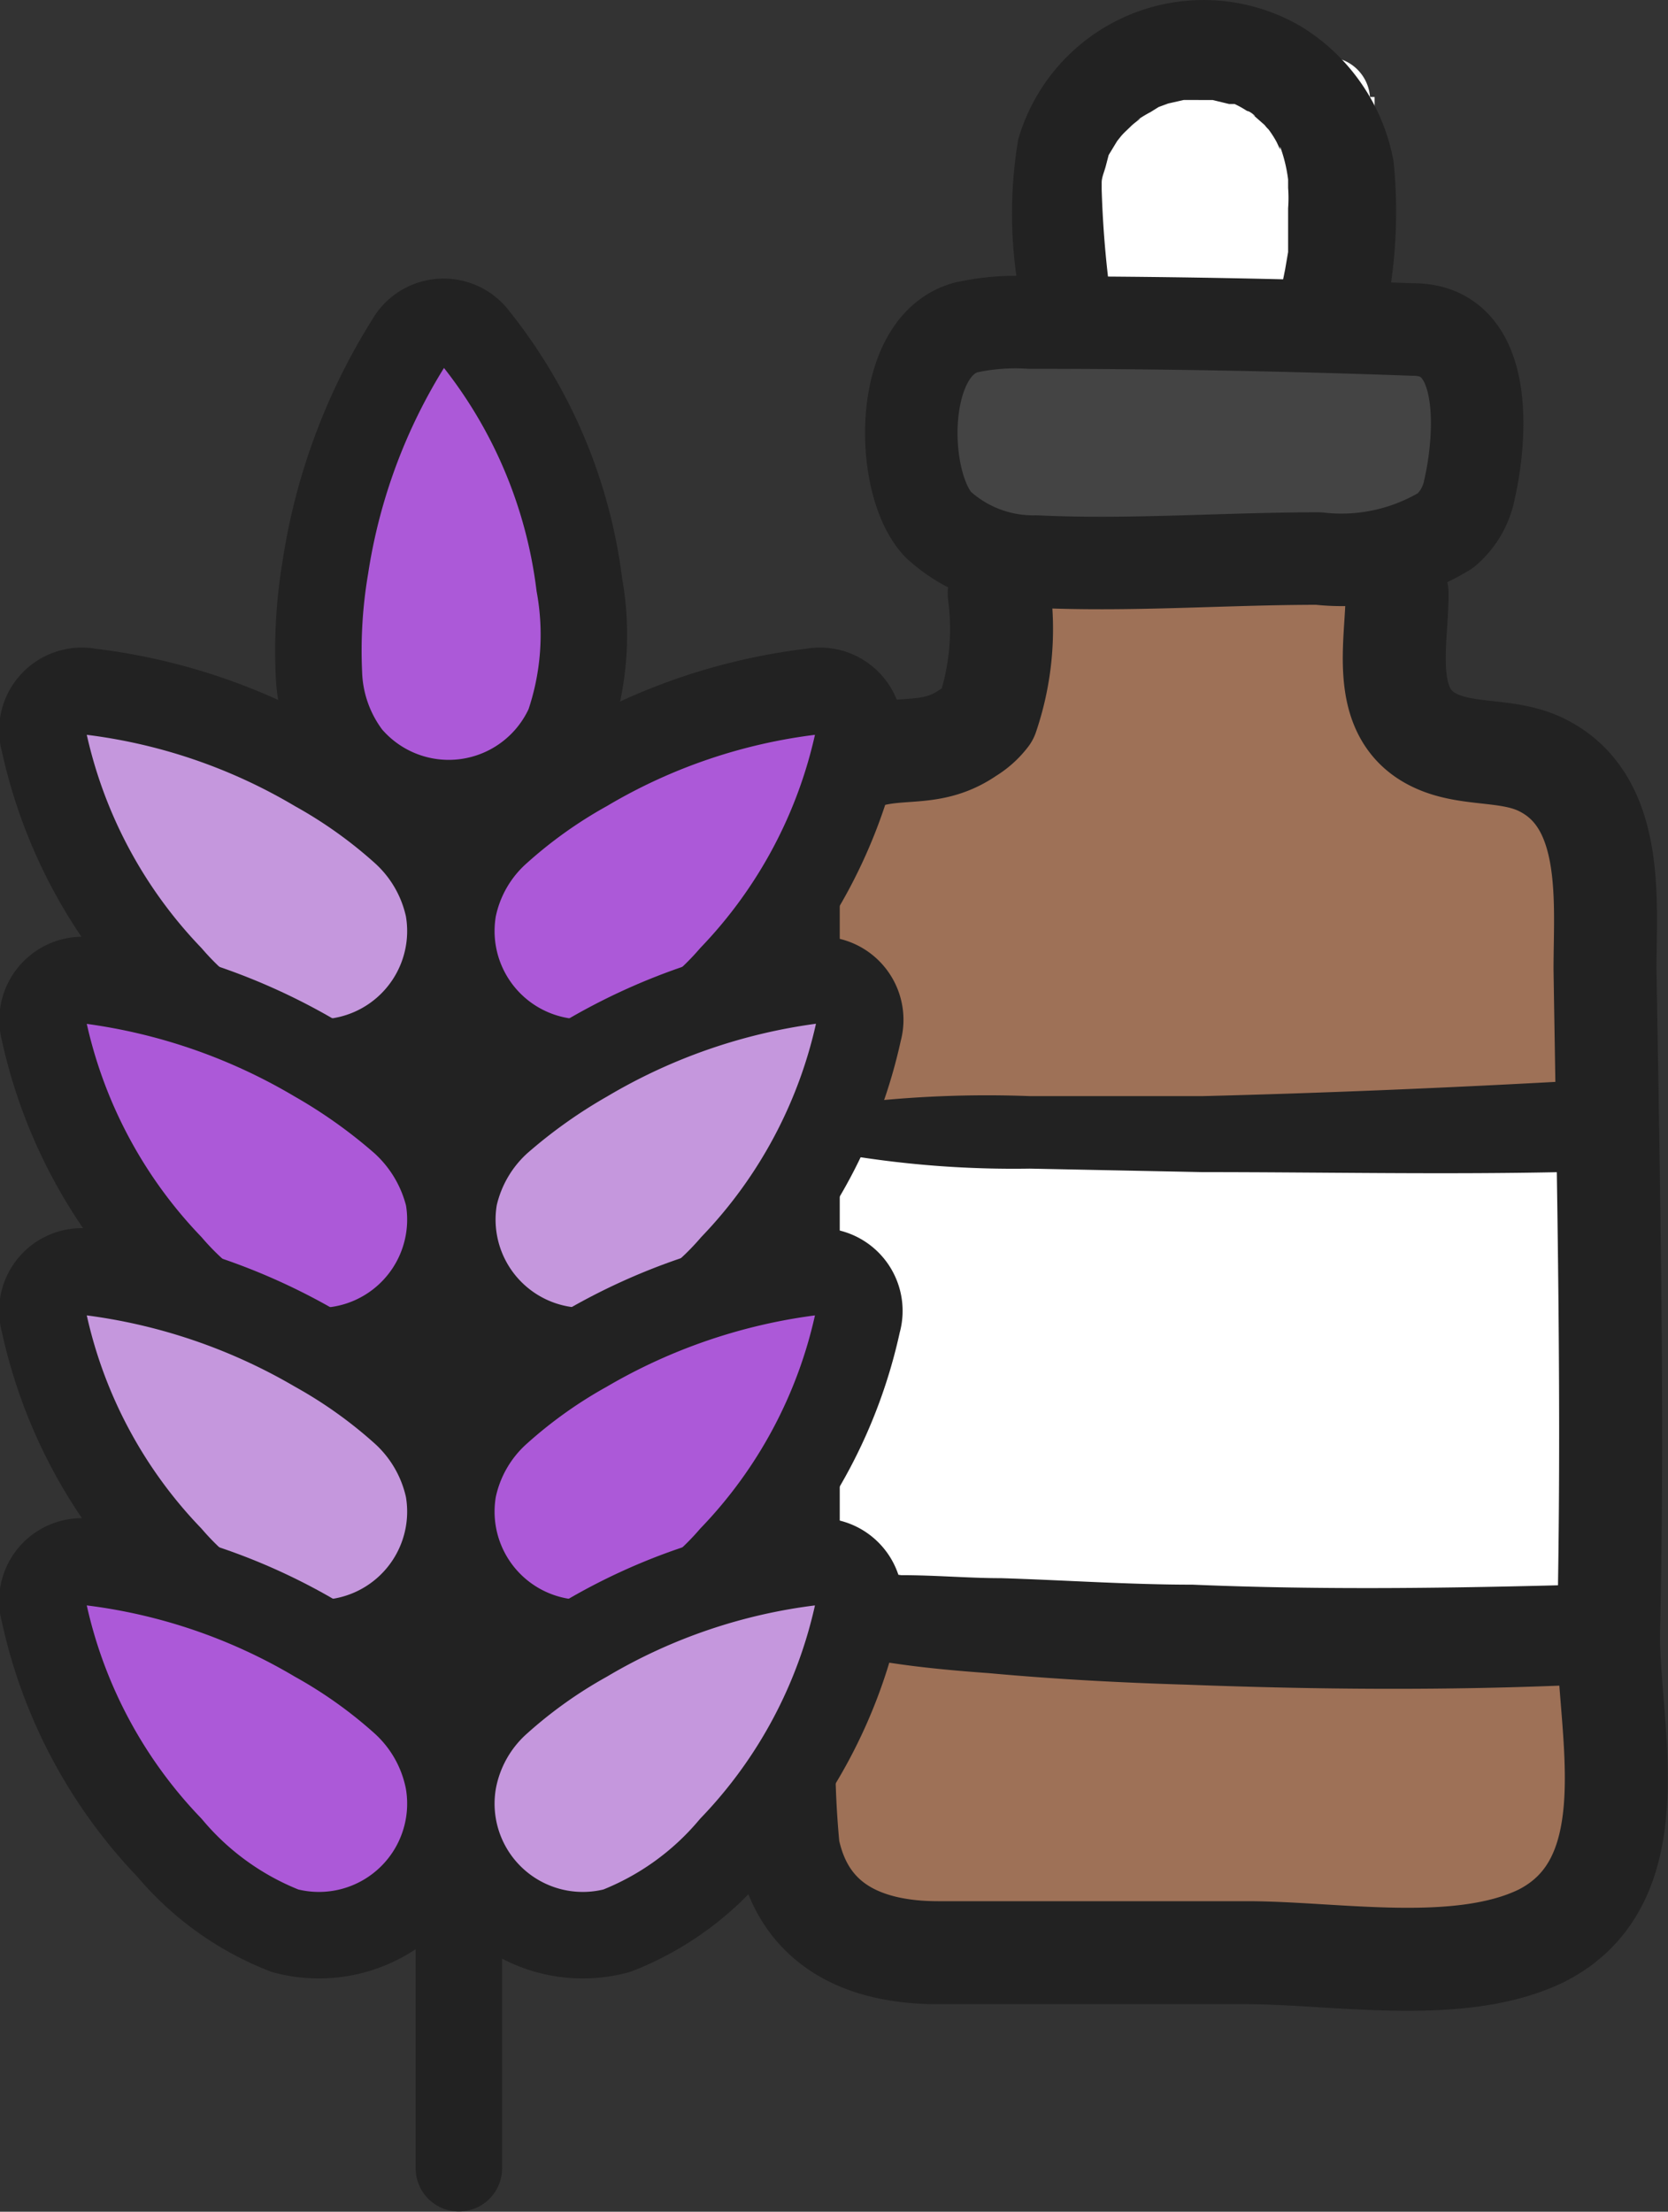 <svg xmlns="http://www.w3.org/2000/svg" viewBox="0 0 33.37 44.23">
  <rect x="0" y="0" width="33.37" height="44.23" fill="#333333" stroke="none"/>
  <title>category-aroma</title>
  <g>
    <polygon points="20.24 11.25 20 14.54 16.59 15.54 15.77 22.24 32.21 22.57 31.66 15.78 27.99 14.7 27.36 11.25 20.24 11.25" fill="#9e7157"/>
    <polyline points="16.14 32.79 31.66 32.71 31.66 38.29 16.14 39.03" fill="#9e7157"/>
    <rect x="16.3" y="23.03" width="15.35" height="9.27" fill="#fff"/>
    <path d="M26.82,3.07l-.31.1-.24.05h-.48s-.18,0-.08,0V4.65a8.53,8.53,0,0,1,2.13-.28V2.83a29.91,29.91,0,0,1-3.54-.11V4.31c1.22,0,2.44-.11,3.65-.24a.82.82,0,1,0,0-1.64H25.19l.22,1.63L25.93,4c.28,0-.16,0,.12,0l.26,0c.35,0,.7-.07,1.05-.08A.85.85,0,0,0,28.19,3a.85.85,0,0,0-.83-.83l-3.58-.39a.8.8,0,0,0-.66.33.92.92,0,0,0-.15.74l.18,1.26c.08.5.1,1,.57,1.35a2.66,2.66,0,0,0,1.43.19h1.27c.84,0,2,.19,2.54-.66a3,3,0,0,0,.27-1.36c0-.42,0-.83,0-1.24a.86.86,0,1,0-1.72,0c0,1,0,2.11,0,3.17L28.6,4.7A22.67,22.67,0,0,0,24,4.35a1,1,0,0,0-.93.93c0,.45.41,1,.93.93a1.22,1.22,0,0,0,.73-.28,1.54,1.54,0,0,0,.19-.17.69.69,0,0,0,0-1l-.19-.16A1.14,1.14,0,0,0,24,4.35V6.21c.72,0,1.44,0,2.17,0l1.06.09.52.06h0l.14,0,.3,0a.9.9,0,0,0,.78-.16.85.85,0,0,0,.35-.7c0-1.06,0-2.12,0-3.17H27.51c0,.33,0,.67,0,1l0,.49c0,.09,0,.18,0,.27,0-.12,0-.08,0,0s.1-.17.19-.22,0,0,0,0c.11,0,.13,0,.07,0H24.83a2.57,2.57,0,0,0-.48,0c.41.5.59.62.54.37a.5.5,0,0,1,0-.12,2.51,2.51,0,0,1,0-.27l-.07-.44-.17-1.08-.81,1.06,3.58.37V2.18A19.21,19.21,0,0,0,25,2.45a.83.83,0,0,0,.22,1.63H28V2.43c-1.21.14-2.43.24-3.65.29a.8.8,0,0,0-.79.79.82.82,0,0,0,.79.8,24.64,24.64,0,0,0,3.54.06.77.77,0,1,0,0-1.54,10.76,10.76,0,0,0-2.52.39.74.74,0,0,0,.19,1.45,3,3,0,0,0,1.82-.38.67.67,0,0,0-.51-1.22Z" transform="translate(-1.82 -0.39)" fill="#fff"/>
    <path d="M24.15,7.06a20.66,20.66,0,0,1-.29-2.88s0-.19,0,0l0-.14c0-.1.05-.21.08-.32L24,3.49s-.06.12,0,0l.17-.28h0l.08-.1c.06-.07.13-.13.2-.2s.29-.22.11-.11a2.61,2.61,0,0,1,.28-.17L25,2.53s.14-.06,0,0l.19-.07.31-.07s-.17,0,0,0l.2,0H26s.21,0,.08,0,0,0,0,0l.33.08.11,0c.11,0-.13-.08,0,0a2,2,0,0,1,.25.14c.07,0,.25.18.1.06l.25.22a.73.73,0,0,0,.08.09c.09.08-.07-.13,0,0a2.13,2.13,0,0,1,.16.25l.07.15c0,.11,0-.05,0-.06a3,3,0,0,1,.16.66s0-.24,0,0c0,0,0,.11,0,.17a2.67,2.67,0,0,1,0,.4c0,.25,0,.5,0,.76,0,0,0,.17,0,0s0,.09,0,.12l-.06.35-.15.74a1.15,1.15,0,0,0,.5,1.24,1.22,1.22,0,0,0,.56.14,1.11,1.11,0,0,0,1-.8,10,10,0,0,0,.26-3.48A4,4,0,0,0,27.85.92a3.86,3.86,0,0,0-5.66,2.26,8.91,8.91,0,0,0,.27,4.1.87.87,0,0,0,.95.62.85.85,0,0,0,.74-.84Z" transform="translate(-1.82 -0.39)" fill="#222"/>
    <path d="M30.74,11a4,4,0,0,1-2.54.56c-1.89,0-3.77.15-5.66.06a2.8,2.8,0,0,1-1.95-.74c-.77-.81-.82-3.56.55-3.94a4.56,4.56,0,0,1,1.28-.1q3.84,0,7.68.14c1.53,0,1.35,2.19,1.12,3.19A1.43,1.43,0,0,1,30.74,11Z" transform="translate(-1.82 -0.39)" fill="#444" stroke="#222" stroke-linecap="round" stroke-linejoin="round" stroke-width="1.85"/>
    <path d="M21.81,12.26a5.37,5.37,0,0,1-.24,2.44,1.37,1.37,0,0,1-.38.34c-.78.54-1.43.21-2.26.56a2.21,2.21,0,0,0-1.34,2v16a19.69,19.69,0,0,0,0,3.76c.32,1.56,1.55,2.08,3,2.08h6.18c1.77,0,4.25.46,5.89-.34C34.83,38,34,35,34,33.1c.1-4.44,0-8.89-.07-13.33,0-1.35.21-3.35-1.26-4.08-.68-.34-1.49-.17-2.16-.5-1.1-.54-.74-1.93-.74-2.93" transform="translate(-1.82 -0.39)" fill="none" stroke="#222" stroke-linecap="round" stroke-linejoin="round" stroke-width="2.06"/>
    <path d="M18.83,23.5a20.45,20.45,0,0,0,3.59.26l3.46.07c2.38,0,4.77.05,7.16,0,1.17,0,1.16-1.87,0-1.81-2.39.13-4.77.23-7.16.29l-3.46,0a22.61,22.61,0,0,0-3.59.15.49.49,0,0,0,0,.95Z" transform="translate(-1.82 -0.39)" fill="#222"/>
    <path d="M18,33.06a2.89,2.89,0,0,0,1.61.58c.65.1,1.31.16,2,.21,1.31.12,2.63.19,3.95.23,2.64.1,5.28.12,7.91,0,1.27-.06,1.28-2,0-2-2.59.07-5.19.11-7.79,0-1.27,0-2.55-.09-3.83-.13-.65,0-1.31-.06-2-.06a3,3,0,0,0-1.74.28.53.53,0,0,0-.1.81Z" transform="translate(-1.82 -0.39)" fill="#222"/>
  </g>
  <line x1="9.18" y1="14.83" x2="9.18" y2="43.36" fill="none" stroke="#222" stroke-linecap="round" stroke-linejoin="round" stroke-width="1.73"/>
  <path d="M8.2,13.86a10,10,0,0,1,.13-2.13A11.77,11.77,0,0,1,10,7.24a.79.79,0,0,1,1.34-.08,9.82,9.82,0,0,1,2.07,4.92,5.58,5.58,0,0,1-.21,2.81,2.63,2.63,0,0,1-4.41.63A2.9,2.9,0,0,1,8.2,13.86Z" transform="translate(-1.82 -0.39)" fill="#ac59d8" stroke="#222" stroke-linecap="round" stroke-linejoin="round" stroke-width="1.73"/>
  <path d="M9.89,17a9.58,9.58,0,0,0-1.74-1.24,11.61,11.61,0,0,0-4.54-1.54.79.79,0,0,0-.91,1,9.83,9.83,0,0,0,2.51,4.71,5.75,5.75,0,0,0,2.31,1.62,2.63,2.63,0,0,0,3.27-3A2.89,2.89,0,0,0,9.89,17Z" transform="translate(-1.82 -0.39)" fill="#c597dd" stroke="#222" stroke-linecap="round" stroke-linejoin="round" stroke-width="1.73"/>
  <path d="M11.79,17a9.58,9.58,0,0,1,1.74-1.24,11.61,11.61,0,0,1,4.54-1.54.79.79,0,0,1,.91,1,9.83,9.83,0,0,1-2.51,4.71,5.75,5.75,0,0,1-2.31,1.62,2.63,2.63,0,0,1-3.27-3A2.82,2.82,0,0,1,11.79,17Z" transform="translate(-1.82 -0.39)" fill="#ac59d8" stroke="#222" stroke-linecap="round" stroke-linejoin="round" stroke-width="1.73"/>
  <path d="M9.89,22.81a10.66,10.66,0,0,0-1.74-1.24A11.94,11.94,0,0,0,3.61,20a.8.8,0,0,0-.91,1,9.83,9.83,0,0,0,2.51,4.71,5.63,5.63,0,0,0,2.31,1.61,2.63,2.63,0,0,0,3.27-3A3,3,0,0,0,9.89,22.81Z" transform="translate(-1.82 -0.39)" fill="#ac59d8" stroke="#222" stroke-linecap="round" stroke-linejoin="round" stroke-width="1.73"/>
  <path d="M11.79,22.81a10.66,10.66,0,0,1,1.74-1.24A11.94,11.94,0,0,1,18.07,20,.8.8,0,0,1,19,21a9.83,9.83,0,0,1-2.51,4.71,5.63,5.63,0,0,1-2.31,1.61,2.63,2.63,0,0,1-3.27-3A2.89,2.89,0,0,1,11.79,22.81Z" transform="translate(-1.82 -0.39)" fill="#c597dd" stroke="#222" stroke-linecap="round" stroke-linejoin="round" stroke-width="1.73"/>
  <path d="M9.89,28.61a9.58,9.58,0,0,0-1.74-1.24,11.94,11.94,0,0,0-4.54-1.54.79.79,0,0,0-.91,1,9.79,9.79,0,0,0,2.51,4.71,5.75,5.75,0,0,0,2.31,1.62,2.63,2.63,0,0,0,3.27-3A2.91,2.91,0,0,0,9.89,28.61Z" transform="translate(-1.82 -0.39)" fill="#c597dd" stroke="#222" stroke-linecap="round" stroke-linejoin="round" stroke-width="1.73"/>
  <path d="M11.79,28.61a9.58,9.58,0,0,1,1.74-1.24,11.94,11.94,0,0,1,4.54-1.54.79.79,0,0,1,.91,1,9.79,9.79,0,0,1-2.51,4.71,5.75,5.75,0,0,1-2.31,1.62,2.63,2.63,0,0,1-3.27-3A2.85,2.85,0,0,1,11.79,28.61Z" transform="translate(-1.82 -0.39)" fill="#ac59d8" stroke="#222" stroke-linecap="round" stroke-linejoin="round" stroke-width="1.73"/>
  <path d="M11.79,34.41a9.58,9.58,0,0,1,1.74-1.24,11.61,11.61,0,0,1,4.54-1.54.79.79,0,0,1,.91,1,9.79,9.79,0,0,1-2.51,4.71A5.75,5.75,0,0,1,14.16,39a2.63,2.63,0,0,1-3.27-3A2.81,2.81,0,0,1,11.79,34.41Z" transform="translate(-1.82 -0.39)" fill="#c597dd" stroke="#222" stroke-linecap="round" stroke-linejoin="round" stroke-width="1.73"/>
  <path d="M9.89,34.41a9.58,9.58,0,0,0-1.74-1.24,11.61,11.61,0,0,0-4.54-1.54.79.79,0,0,0-.91,1,9.79,9.79,0,0,0,2.51,4.71A5.75,5.75,0,0,0,7.52,39a2.63,2.63,0,0,0,3.27-3A2.88,2.88,0,0,0,9.89,34.41Z" transform="translate(-1.82 -0.39)" fill="#ac59d8" stroke="#222" stroke-linecap="round" stroke-linejoin="round" stroke-width="1.73"/>
</svg>
